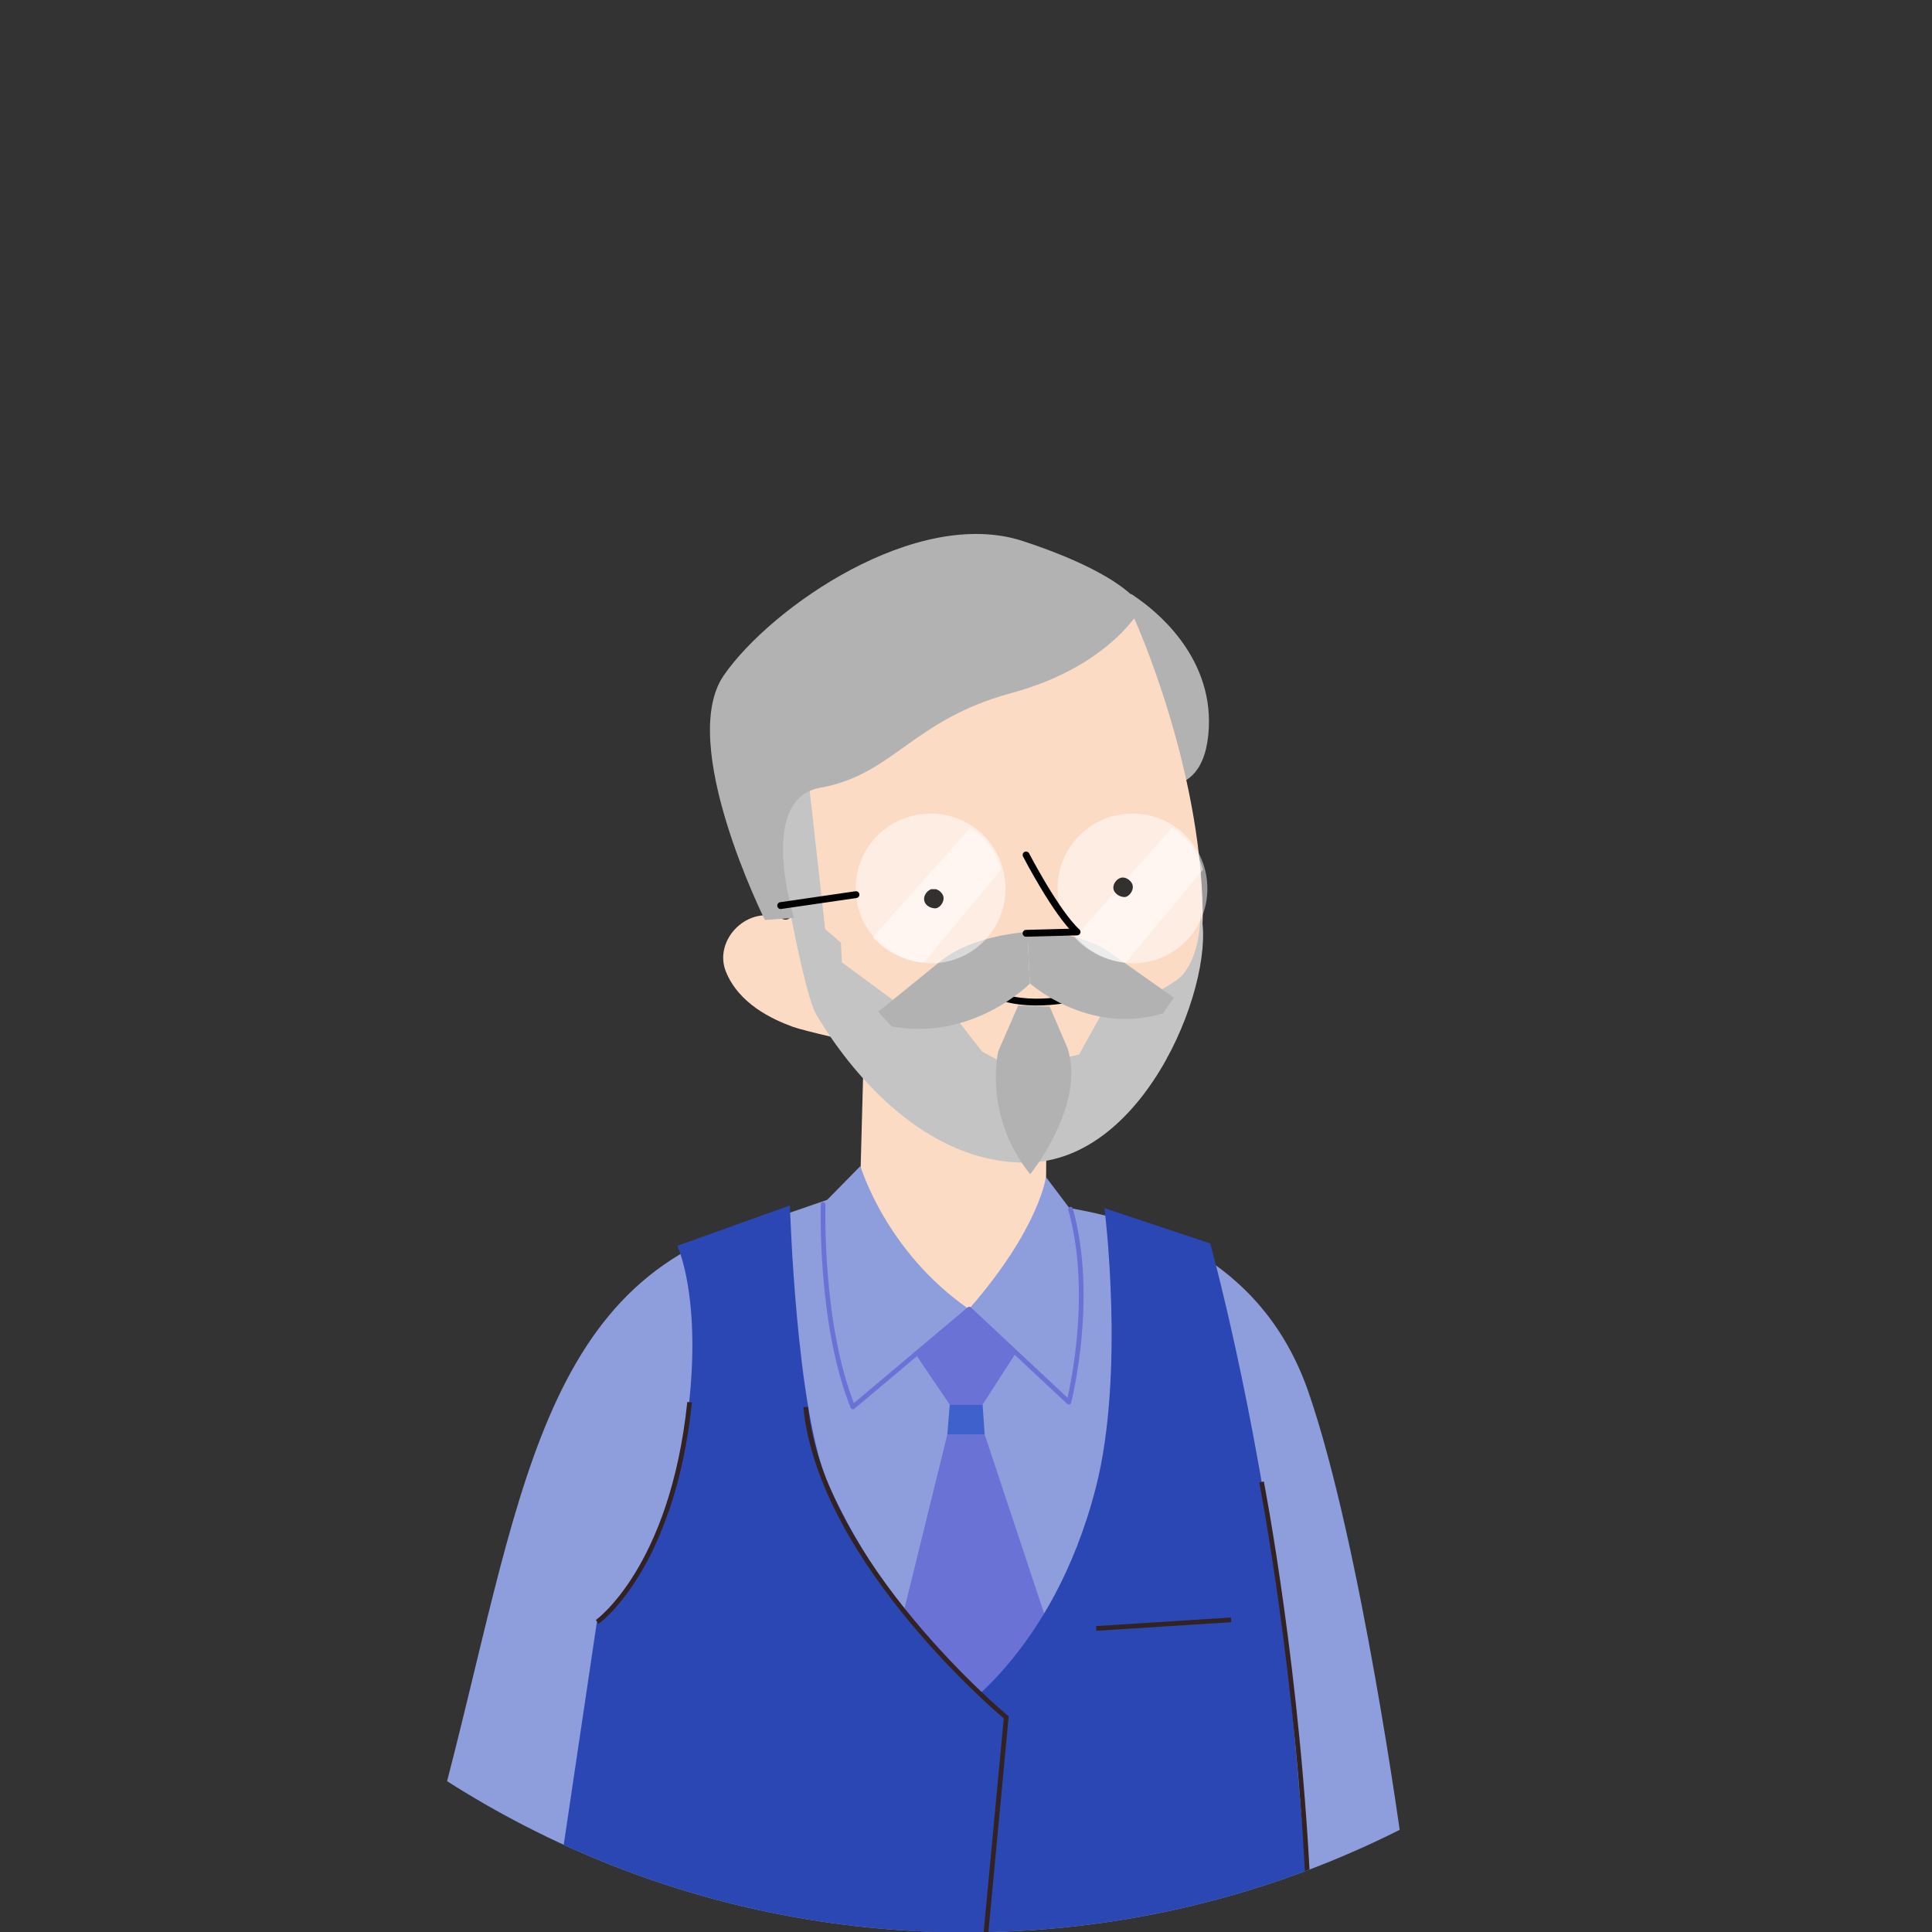 <svg id="Layer_1" xmlns="http://www.w3.org/2000/svg" xmlns:xlink="http://www.w3.org/1999/xlink" viewBox="0 0 564.5 564.5"><rect x="0" y="0" width="564.5" height="564.5" fill="#333333" stroke="none"/><defs><path id="SVGID_1_" d="M0 282.3c0 155.9 126.4 282.3 282.3 282.3s282.3-126.4 282.3-282.3C564.5 126.4 438.2 0 282.3 0S0 126.4 0 282.3"/></defs><clipPath id="SVGID_2_"><use xlink:href="#SVGID_1_" overflow="visible"/></clipPath><path clip-path="url(#SVGID_2_)" fill="#B2B2B2" d="M330.4 173.5s.6.3 1.5 1c5.3 3.6 22.3 16.8 21.3 38.1-1.2 25.1-21.9 15.1-21.9 15.1"/><path clip-path="url(#SVGID_2_)" fill="#FCDBC5" d="M306.6 323.5l-54.2-17-1.4 52 1.3 16 34.1 30.6 19.3-34.3c0 .1-.5-47.2.9-47.3"/><path clip-path="url(#SVGID_2_)" fill="#FCDBC5" d="M331.4 180.7l-102.5 28.6s9.6 63.7-.3 59.2c-9.8-4.5-20.3 6-16.5 15.4 3.8 9.4 13.5 13.9 19.5 16.1 3.6 1.3 19 4.7 19 4.7l5.4 12.4 56 8.6c1.4-.1 39.9-13.5 39.4-59.4-.6-43.1-20-85.6-20-85.6"/><path clip-path="url(#SVGID_2_)" fill="none" stroke="#000" stroke-width="2" stroke-linecap="round" stroke-linejoin="round" d="M288.7 289.5s7.3 5.7 25.4 2.1"/><path clip-path="url(#SVGID_2_)" fill="#8E9DDB" d="M242.2 350.4l-15.1 5.2c-70.3 15.3-74.7 83.3-98.4 172.2 0 0 17.4 45.9 154.2 46.3 0 0 88 5 126.8-34.3 0 0-12-88.6-27.4-133.1-13.7-39.6-48.8-50.9-74.3-54.4l-2.1-.7-9.2 23.3-13.7 7.5-14.3 1.8-26.5-33.8z"/><path clip-path="url(#SVGID_2_)" fill="#6A73D5" d="M276.8 419.1l-19 77.2 37.3 24.3 17.8-25.6-25.2-75.9zM273.1 383h21.5l3.7 10-11.2 17.4h-9.6l-12.4-18.3z"/><path clip-path="url(#SVGID_2_)" fill="#2B47B3" d="M353.6 363.3s13 46.4 21.3 111.1c2.6 20.3 7.5 81.6 7.5 81.6s-31.8 12.1-51.4 14.4c-26 3-68.6 4.8-68.6 4.8l15.1-73.4s30-17.7 42.7-67.2c8.6-33.6 2.5-81.6 2.5-81.6l30.9 10.3z"/><path clip-path="url(#SVGID_2_)" fill="#2B47B3" d="M197.9 364s10.9 22.8-1.6 74c-5 20.6-21.9 35.9-21.9 35.9l-12.2 82s36.6 12.1 56.2 14.4c26 3 68.6 4.8 68.6 4.8l6.9-73.4s-32.7-25.4-51.8-67.9c-9.5-21.1-11.3-81.6-11.3-81.6L197.9 364z"/><path clip-path="url(#SVGID_2_)" fill="none" stroke="#322" stroke-width="1.371" stroke-miterlimit="10" d="M287.1 575.2l6.9-73.4s-54-44.9-58.6-90.7"/><path clip-path="url(#SVGID_2_)" fill="#8E9DDB" d="M251.4 340.7s7.3 24.9 31.7 41.8l-34 28.6s-10.8-26.7-8.7-59.2l11-11.2zM305.6 343.9s-1.8 14.9-22.5 38.6l29.1 27.2s8.2-18.1.5-56.4l-7.1-9.4z"/><path clip-path="url(#SVGID_2_)" fill="#3E61CB" d="M277.5 410.4h9.6l.6 8.7h-10.9z"/><path clip-path="url(#SVGID_2_)" fill="#C4C4C4" d="M306.7 296.8l-9.2.4-5.8 12.6-4.7-2.5-9.3-11.9-12 .3-19.7-14.5-.3-5.8-4.6-3.9-4.8-43-12 .6s9.3 58.9 14.2 67.3c4.9 8.4 27.2 43.4 61.2 43.3 35.8-.1 56.3-55.1 51-73.3 0 0 .6 11.7-5.2 18.5-2.4 2.8-15.4 9.2-15.4 9.2l-7.2.3-7.6 13.7-3.4.8-5.2-12.1z"/><path clip-path="url(#SVGID_2_)" fill="#B2B2B2" d="M232 268.2l-8.5.6s-25.8-51.6-12-71.5 56.3-49.4 87.4-39.2c31 10.2 34.7 19.3 34.7 19.3s-8.9 17.2-38.1 25.1c-29.1 7.9-34.4 23.9-56 27.7-18.4 3.4-7.5 38-7.5 38M297.5 293.8l-5.8 13.3s-4.6 18.6 9.3 36c0 0 16.4-20.2 10.9-36.9l-5.2-12.1-9.2-.3zM300.2 272.3l.7 15.1s-16.6 16.9-40.4 12.5l-3.9-4.3s11.3-9.1 18.5-15c9.5-7.5 25.1-8.3 25.1-8.3"/><path clip-path="url(#SVGID_2_)" fill="#B2B2B2" d="M300.2 272.3l.7 15s17.1 15.4 38.9 8.8l3.2-4.6s-11.4-8-18.7-13.2c-9.5-6.7-24.1-6-24.1-6"/><path clip-path="url(#SVGID_2_)" fill="none" stroke="#6A73D5" stroke-width="1.371" stroke-linecap="round" stroke-linejoin="round" stroke-miterlimit="10" d="M240.5 351.9s-1.1 35 8.7 59.2l34-28.6 29.1 27.2s7.8-30.3.5-56.4"/><path clip-path="url(#SVGID_2_)" fill="none" stroke="#322" stroke-width="1.371" stroke-miterlimit="10" d="M368.6 433s11 56.4 13.8 122.9M320.3 475.8l39.4-2.5M174.5 473.9s21.9-15.5 27-64.2"/><g opacity=".5" clip-path="url(#SVGID_2_)"><defs><path id="SVGID_3_" d="M250.1 237.7h43.8v43.8h-43.8z"/></defs><clipPath id="SVGID_4_"><use xlink:href="#SVGID_3_" overflow="visible"/></clipPath><path clip-path="url(#SVGID_4_)" fill="#FFF" d="M250.1 261.4c-1-11.9 7.7-22.6 20-23.6 11.9-1 22.6 7.7 23.6 20 1 11.9-7.7 22.6-20 23.6-12.3.6-22.6-8.1-23.6-20"/></g><g opacity=".5" clip-path="url(#SVGID_2_)"><defs><path id="SVGID_5_" d="M255 241.9h37.6v39.3H255z"/></defs><clipPath id="SVGID_6_"><use xlink:href="#SVGID_5_" overflow="visible"/></clipPath><path clip-path="url(#SVGID_6_)" fill="#FFF" d="M269.9 281.3l22.6-27.2c-1.4-5.1-4.6-9.7-9.1-12.2l-28.4 32c3.7 4 9.2 6.9 14.9 7.4"/></g><g opacity=".5" clip-path="url(#SVGID_2_)"><defs><path id="SVGID_7_" d="M309 237.7h43.8v43.8H309z"/></defs><clipPath id="SVGID_8_"><use xlink:href="#SVGID_7_" overflow="visible"/></clipPath><path clip-path="url(#SVGID_8_)" fill="#FFF" d="M309.1 261.4c-1-11.9 7.7-22.6 20-23.6 11.9-1 22.6 7.7 23.6 20 1 11.9-7.7 22.6-20 23.6-12.3.6-22.6-8.1-23.6-20"/></g><g opacity=".5" clip-path="url(#SVGID_2_)"><defs><path id="SVGID_9_" d="M314 241.9h37.6v39.3H314z"/></defs><clipPath id="SVGID_10_"><use xlink:href="#SVGID_9_" overflow="visible"/></clipPath><path clip-path="url(#SVGID_10_)" fill="#FFF" d="M328.9 281.3l22.6-27.2c-1.4-5.1-4.6-9.7-9.1-12.2l-28.4 32c3.6 4 9.1 6.9 14.9 7.4"/></g><path clip-path="url(#SVGID_2_)" fill="none" stroke="#000" stroke-width="2" stroke-linecap="round" stroke-linejoin="round" d="M299.8 249.8s8.7 16.8 14.9 22.5l-14.9.4M250.1 261.4l-22 3.2"/><g opacity=".8" clip-path="url(#SVGID_2_)"><defs><path id="SVGID_11_" d="M270 259.8h5.7v5.7H270z"/></defs><clipPath id="SVGID_12_"><use xlink:href="#SVGID_11_" overflow="visible"/></clipPath><path clip-path="url(#SVGID_12_)" d="M270 262.8c-.1-1.4 1.2-3 2.6-3.1 1.4-.1 3 1.2 3.1 2.6.1 1.4-1.2 3.2-2.6 3.1-1.6-.1-3-1.1-3.1-2.6"/></g><g opacity=".8" clip-path="url(#SVGID_2_)"><defs><path id="SVGID_13_" d="M325.3 256.4h5.7v5.7h-5.7z"/></defs><clipPath id="SVGID_14_"><use xlink:href="#SVGID_13_" overflow="visible"/></clipPath><path clip-path="url(#SVGID_14_)" d="M325.3 259.5c-.1-1.4 1.2-3 2.6-3.1 1.4-.1 3 1.2 3.1 2.6.1 1.4-1.2 3.2-2.6 3.1-1.5-.1-3-1.2-3.1-2.6"/></g></svg>